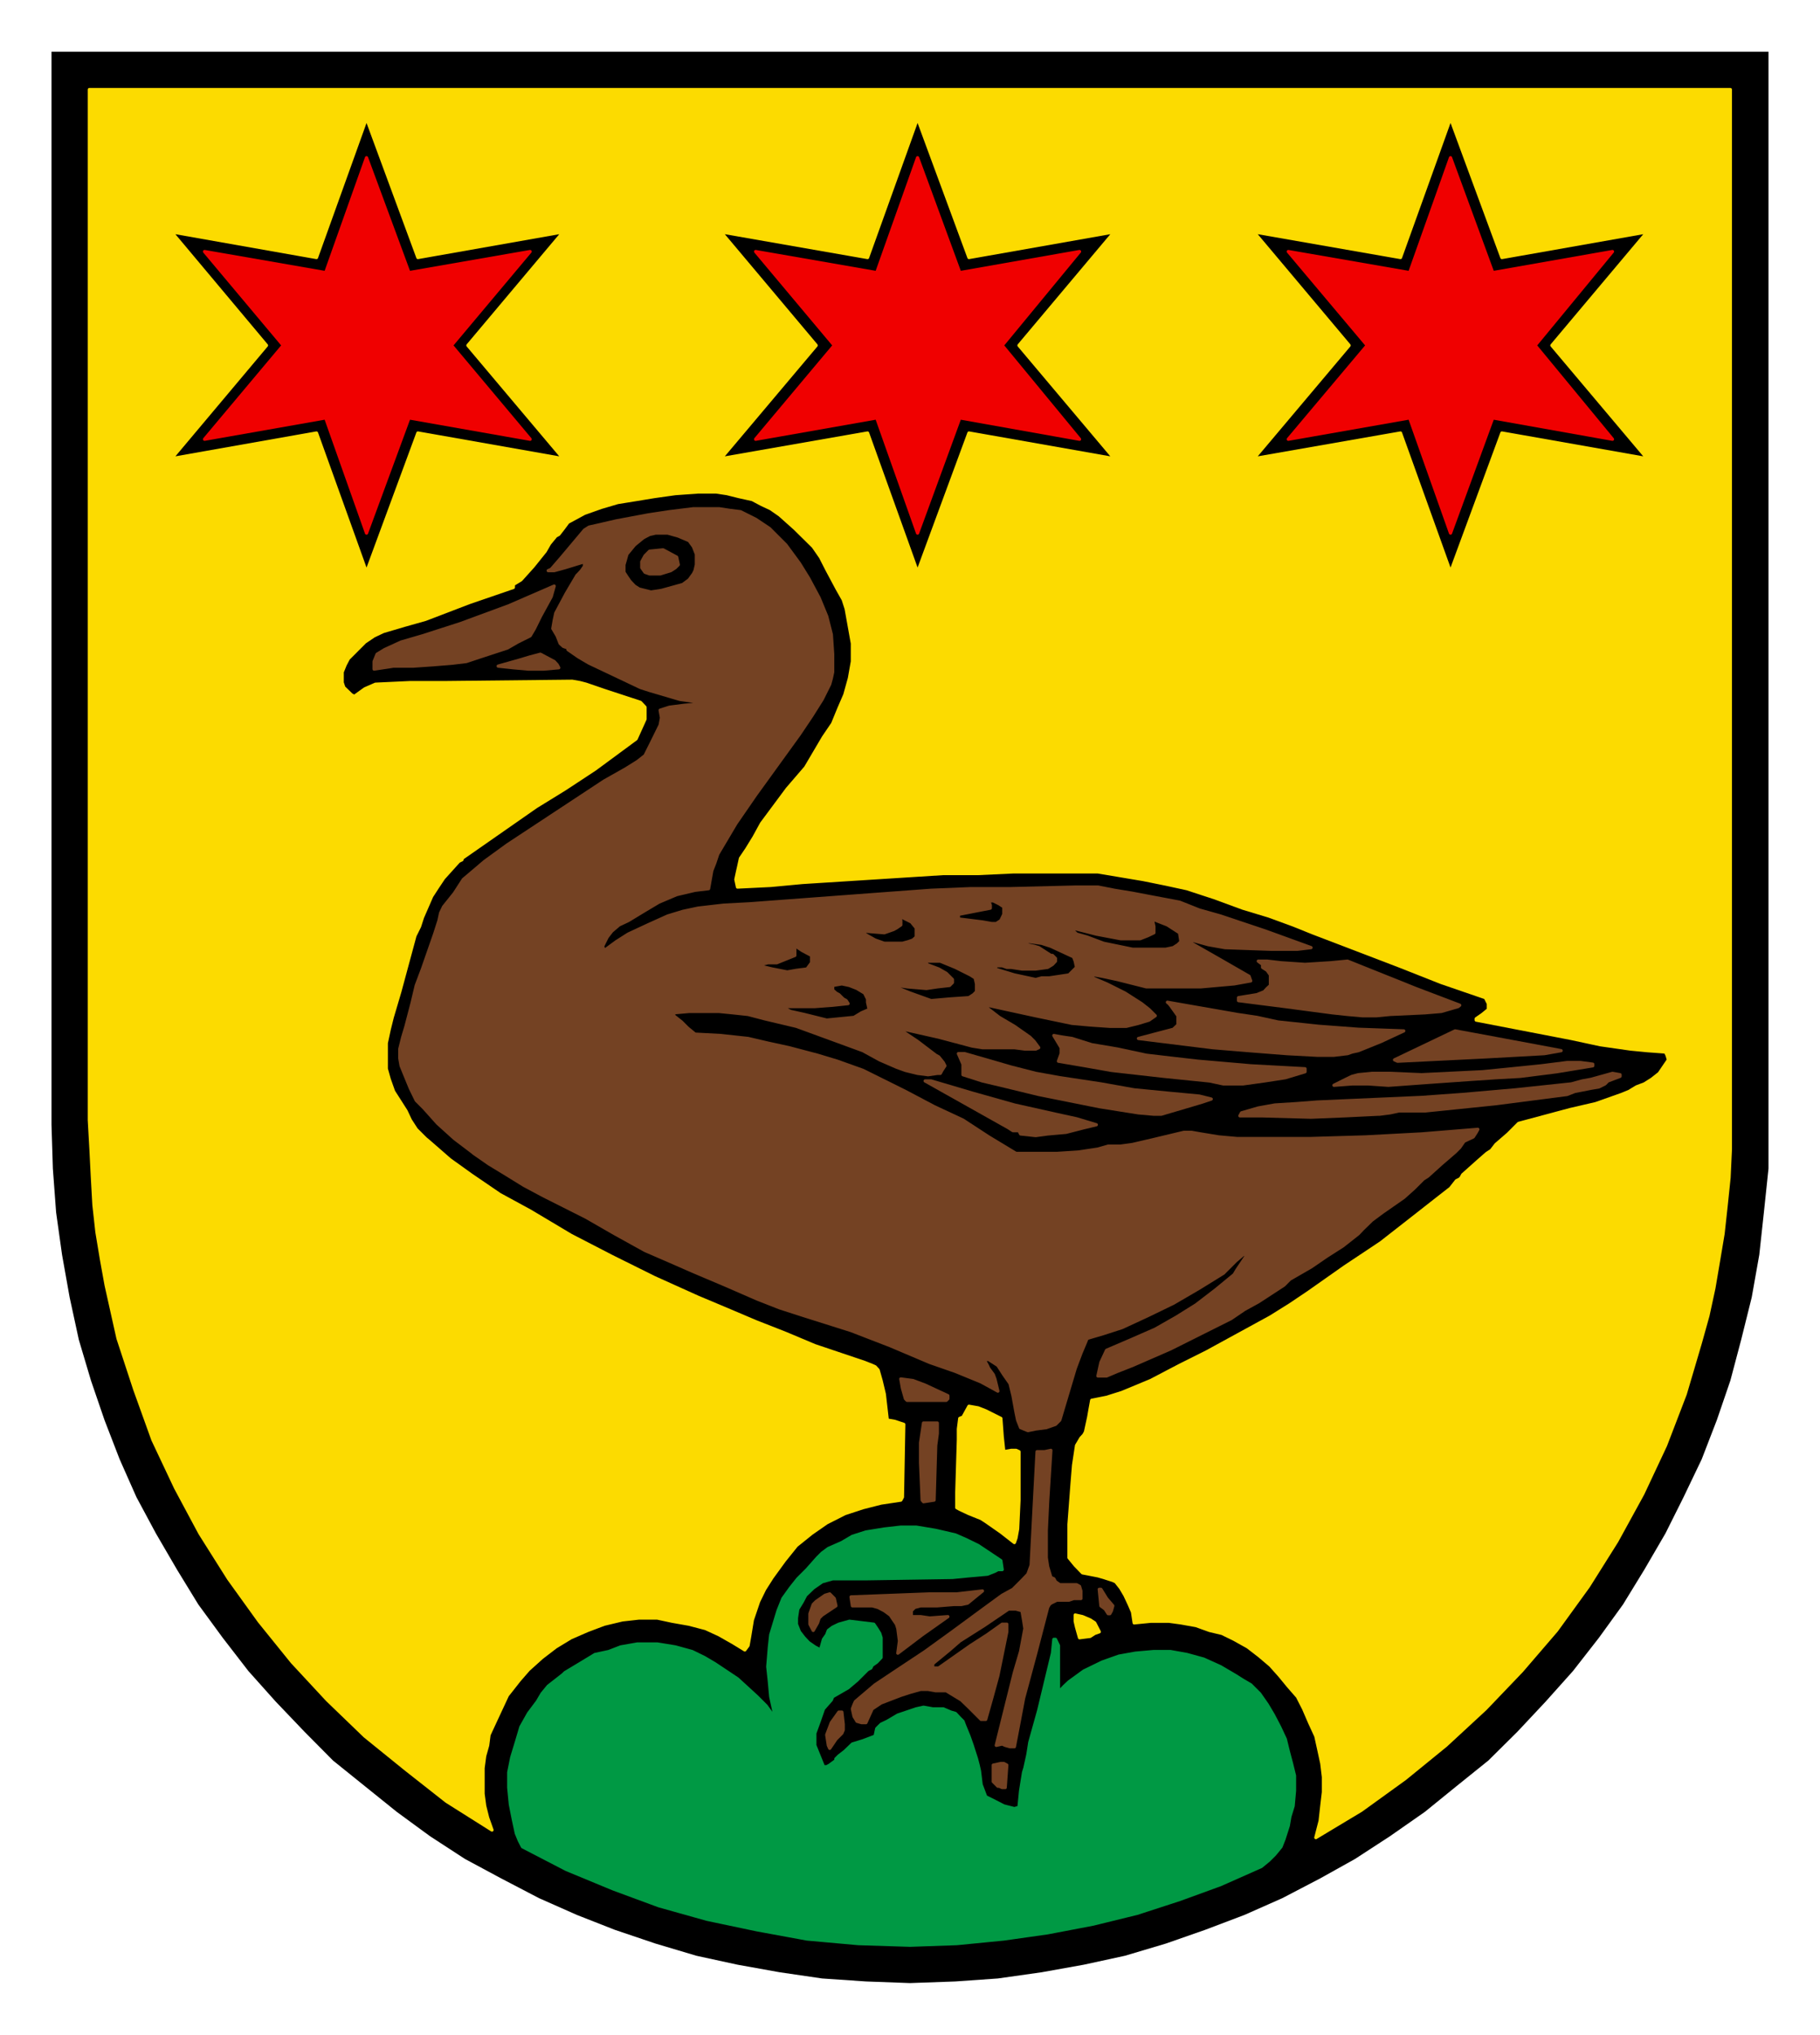 <?xml version="1.0" encoding="UTF-8" standalone="no"?>
<!DOCTYPE svg PUBLIC "-//W3C//DTD SVG 1.0//EN" "http://www.w3.org/TR/2001/REC-SVG-20010904/DTD/svg10.dtd">
<!-- Created with Inkscape (http://www.inkscape.org/) by Marsupilami -->
<svg
   xmlns:svg="http://www.w3.org/2000/svg"
   xmlns="http://www.w3.org/2000/svg"
   version="1.0"
   width="687"
   height="768"
   viewBox="-2.381 -2.381 84.138 94.038"
   id="svg4402">
  <defs
     id="defs4404" />
  <g
     transform="translate(-335.312,-487.725)"
     id="layer1">
    <path
       d="M 335.312,487.725 L 414.688,487.725 L 414.688,537.325 L 414.688,537.325 L 414.688,539.35 L 414.475,541.375 L 414.262,543.337 L 413.913,545.3 L 413.425,547.262 L 412.925,549.15 L 412.3,550.975 L 411.6,552.787 L 410.762,554.537 L 409.925,556.212 L 408.95,557.887 L 407.962,559.5 L 406.85,561.037 L 405.65,562.575 L 404.387,563.987 L 403.075,565.387 L 401.738,566.712 L 400.262,567.9 L 398.8,569.087 L 397.188,570.212 L 395.575,571.262 L 393.962,572.162 L 392.212,573.075 L 390.462,573.85 L 388.65,574.537 L 386.825,575.175 L 384.938,575.737 L 383.038,576.15 L 381.087,576.5 L 379.062,576.787 L 377.1,576.925 L 375,577 L 375,577 L 372.962,576.925 L 370.938,576.787 L 368.975,576.5 L 367.025,576.15 L 365.125,575.737 L 363.238,575.175 L 361.35,574.537 L 359.6,573.85 L 357.85,573.075 L 356.1,572.162 L 354.425,571.262 L 352.812,570.212 L 351.275,569.087 L 349.8,567.9 L 348.325,566.712 L 347.012,565.387 L 345.675,563.987 L 344.413,562.575 L 343.225,561.037 L 342.1,559.5 L 341.113,557.887 L 340.137,556.212 L 339.238,554.537 L 338.462,552.787 L 337.762,550.975 L 337.137,549.15 L 336.575,547.262 L 336.15,545.3 L 335.8,543.337 L 335.525,541.375 L 335.375,539.35 L 335.312,537.325 L 335.312,487.725 z"
       id="path2842"
       style="fill:#000000;fill-opacity:1;fill-rule:evenodd;stroke:none" />
    <path
       d="M 409.087,506.537 L 404.675,501.3 L 409.087,496.05 L 402.363,497.237 L 399.988,490.8 L 397.675,497.237 L 390.887,496.05 L 395.3,501.3 L 390.887,506.537 L 397.675,505.35 L 399.988,511.787 L 402.363,505.35 L 409.087,506.537 z M 384.45,506.537 L 380.038,501.3 L 384.45,496.05 L 377.725,497.237 L 375.35,490.8 L 373.038,497.237 L 366.25,496.05 L 370.663,501.3 L 366.25,506.537 L 373.038,505.35 L 375.35,511.787 L 377.725,505.35 L 384.45,506.537 z M 358.975,506.537 L 354.562,501.3 L 358.975,496.05 L 352.25,497.237 L 349.875,490.8 L 347.562,497.237 L 340.85,496.05 L 345.25,501.3 L 340.85,506.537 L 347.562,505.35 L 349.875,511.787 L 352.25,505.35 L 358.975,506.537 z M 393.762,570.275 L 393.762,570.275 L 393.962,569.5 L 393.962,569.5 L 394.038,568.812 L 394.113,568.175 L 394.113,567.475 L 394.038,566.85 L 393.9,566.212 L 393.762,565.587 L 393.475,564.962 L 393.2,564.325 L 392.913,563.762 L 392.488,563.275 L 392.087,562.787 L 391.663,562.312 L 391.163,561.887 L 390.613,561.462 L 389.988,561.112 L 389.425,560.837 L 389.425,560.837 L 388.85,560.7 L 388.225,560.475 L 387.525,560.35 L 386.975,560.275 L 386.975,560.275 L 386.125,560.275 L 385.363,560.35 L 385.363,560.35 L 385.288,559.85 L 385.137,559.5 L 384.938,559.075 L 384.738,558.737 L 384.738,558.737 L 384.512,558.45 L 384.512,558.45 L 384.375,558.387 L 384.375,558.387 L 383.95,558.25 L 383.688,558.175 L 382.975,558.037 L 382.975,558.037 L 382.637,557.687 L 382.35,557.337 L 382.35,557.337 L 382.35,555.8 L 382.35,555.8 L 382.488,553.975 L 382.488,553.975 L 382.562,553.062 L 382.7,552.15 L 382.7,552.15 L 382.775,552.025 L 382.9,551.812 L 383.038,551.662 L 383.113,551.525 L 383.113,551.525 L 383.262,550.837 L 383.325,550.475 L 383.4,550.062 L 383.4,550.062 L 384.087,549.925 L 384.8,549.7 L 386.125,549.15 L 387.462,548.45 L 388.712,547.825 L 388.712,547.825 L 391.663,546.212 L 391.663,546.212 L 392.562,545.65 L 393.4,545.087 L 395.087,543.9 L 395.087,543.9 L 396.775,542.775 L 398.375,541.525 L 398.375,541.525 L 399.363,540.75 L 399.988,540.262 L 400.262,539.912 L 400.262,539.912 L 400.413,539.837 L 400.475,539.775 L 400.55,539.637 L 400.55,539.637 L 401.25,539.012 L 401.663,538.65 L 401.875,538.512 L 401.875,538.512 L 402.087,538.237 L 402.087,538.237 L 402.65,537.75 L 403.137,537.262 L 403.137,537.262 L 405.512,536.625 L 406.7,536.35 L 407.9,535.925 L 407.9,535.925 L 408.238,535.787 L 408.587,535.575 L 408.587,535.575 L 408.95,535.437 L 409.288,535.225 L 409.288,535.225 L 409.637,534.95 L 409.925,534.525 L 409.925,534.525 L 410.062,534.325 L 410.062,534.325 L 410,534.112 L 409.925,533.962 L 409.925,533.962 L 409.087,533.9 L 408.312,533.825 L 408.312,533.825 L 406.913,533.625 L 405.575,533.337 L 405.575,533.337 L 401.175,532.487 L 401.175,532.425 L 401.175,532.425 L 401.462,532.225 L 401.738,532 L 401.738,532 L 401.738,531.725 L 401.738,531.725 L 401.6,531.45 L 401.6,531.45 L 399.562,530.75 L 397.6,529.975 L 393.613,528.45 L 393.613,528.45 L 392.712,528.087 L 392.712,528.087 L 391.587,527.675 L 390.387,527.312 L 390.387,527.312 L 389.062,526.825 L 387.8,526.412 L 387.8,526.412 L 386.825,526.2 L 385.775,525.987 L 383.688,525.637 L 383.688,525.637 L 383.113,525.637 L 382.637,525.637 L 382.637,525.637 L 379.762,525.637 L 379.762,525.637 L 378.15,525.712 L 376.538,525.712 L 376.538,525.712 L 370.025,526.125 L 370.025,526.125 L 368.562,526.262 L 367.025,526.337 L 367.025,526.337 L 366.95,525.987 L 367.025,525.637 L 367.087,525.362 L 367.163,525.012 L 367.163,525.012 L 367.45,524.587 L 367.45,524.587 L 367.788,524.037 L 368.137,523.4 L 368.137,523.4 L 369.325,521.8 L 370.175,520.812 L 370.175,520.812 L 371,519.412 L 371.425,518.787 L 371.712,518.087 L 371.988,517.45 L 372.2,516.687 L 372.337,515.912 L 372.337,515.075 L 372.337,515.075 L 372.05,513.475 L 372.05,513.475 L 371.913,513.05 L 371.637,512.562 L 371.15,511.65 L 371.15,511.65 L 370.863,511.087 L 370.525,510.6 L 369.675,509.762 L 369.675,509.762 L 368.975,509.137 L 368.562,508.85 L 368.137,508.65 L 368.137,508.65 L 367.712,508.425 L 367.087,508.287 L 366.538,508.15 L 366.038,508.075 L 366.038,508.075 L 365.2,508.075 L 364.15,508.15 L 363.175,508.287 L 362.337,508.425 L 362.337,508.425 L 361.488,508.562 L 360.725,508.787 L 359.95,509.062 L 359.188,509.475 L 359.188,509.475 L 358.975,509.762 L 358.762,510.037 L 358.762,510.037 L 358.625,510.112 L 358.625,510.112 L 358.337,510.462 L 358.137,510.812 L 358.137,510.812 L 357.575,511.512 L 357.012,512.137 L 357.012,512.137 L 356.663,512.35 L 356.663,512.35 L 356.663,512.487 L 356.663,512.487 L 354.625,513.187 L 352.6,513.962 L 352.6,513.962 L 351.625,514.237 L 350.65,514.525 L 350.225,514.725 L 349.8,515.012 L 349.45,515.362 L 349.038,515.775 L 349.038,515.775 L 348.887,516.062 L 348.75,516.4 L 348.75,516.75 L 348.75,516.887 L 348.825,517.112 L 348.825,517.112 L 349.175,517.45 L 349.175,517.45 L 349.312,517.525 L 349.312,517.525 L 349.8,517.175 L 350.288,516.962 L 350.288,516.962 L 351.9,516.887 L 353.575,516.887 L 353.575,516.887 L 359.387,516.825 L 359.387,516.825 L 359.738,516.887 L 360.025,516.962 L 360.025,516.962 L 360.863,517.25 L 360.863,517.25 L 362.538,517.8 L 362.538,517.8 L 362.75,518.025 L 362.75,518.025 L 362.75,518.3 L 362.75,518.575 L 362.75,518.575 L 362.337,519.487 L 362.337,519.487 L 360.438,520.887 L 360.438,520.887 L 359.05,521.8 L 357.712,522.625 L 357.712,522.625 L 354.288,525.012 L 354.288,525.075 L 354.288,525.075 L 354.137,525.15 L 354.137,525.15 L 353.438,525.925 L 353.163,526.337 L 352.887,526.762 L 352.887,526.762 L 352.462,527.737 L 352.462,527.737 L 352.325,528.162 L 352.113,528.587 L 351.413,531.175 L 351.413,531.175 L 351.062,532.362 L 350.925,532.912 L 350.788,533.55 L 350.788,533.55 L 350.788,534.187 L 350.788,534.737 L 350.788,534.737 L 350.925,535.225 L 351.125,535.787 L 351.7,536.687 L 351.7,536.687 L 351.9,537.112 L 352.175,537.537 L 352.175,537.537 L 352.6,537.962 L 352.6,537.962 L 352.75,538.087 L 352.75,538.087 L 353.725,538.937 L 354.7,539.637 L 354.7,539.637 L 356.038,540.55 L 357.438,541.312 L 357.438,541.312 L 359.325,542.437 L 361.212,543.412 L 363.175,544.387 L 365.2,545.3 L 365.2,545.3 L 366.538,545.862 L 367.863,546.425 L 367.863,546.425 L 369.262,546.975 L 370.6,547.537 L 370.6,547.537 L 372.9,548.312 L 372.9,548.312 L 373.25,548.45 L 373.387,548.512 L 373.525,548.662 L 373.525,548.662 L 373.663,549.15 L 373.812,549.775 L 373.95,550.975 L 373.95,550.975 L 374.3,551.037 L 374.712,551.175 L 374.65,554.537 L 374.65,554.537 L 374.575,554.675 L 374.575,554.675 L 373.663,554.812 L 372.825,555.025 L 371.988,555.3 L 371.15,555.725 L 370.45,556.212 L 369.75,556.775 L 369.188,557.475 L 368.625,558.25 L 368.625,558.25 L 368.275,558.8 L 368,559.362 L 368,559.362 L 367.712,560.212 L 367.712,560.212 L 367.587,560.975 L 367.512,561.4 L 367.363,561.6 L 367.363,561.6 L 366.812,561.262 L 366.175,560.9 L 366.175,560.9 L 365.55,560.612 L 364.788,560.412 L 364.012,560.275 L 363.312,560.125 L 363.312,560.125 L 362.475,560.125 L 361.7,560.212 L 360.863,560.412 L 360.1,560.7 L 359.325,561.037 L 358.625,561.462 L 357.988,561.95 L 357.363,562.512 L 357.363,562.512 L 356.938,563 L 356.938,563 L 356.663,563.35 L 356.387,563.7 L 356.387,563.7 L 355.962,564.612 L 355.538,565.525 L 355.538,565.525 L 355.475,566.012 L 355.337,566.5 L 355.262,567.062 L 355.262,567.687 L 355.262,568.25 L 355.337,568.812 L 355.475,569.362 L 355.675,569.925 L 355.675,569.925 L 353.575,568.6 L 351.7,567.125 L 349.8,565.587 L 348.062,563.912 L 346.438,562.162 L 344.913,560.275 L 343.5,558.312 L 342.175,556.212 L 341.05,554.112 L 340,551.887 L 339.163,549.562 L 338.387,547.2 L 337.837,544.737 L 337.625,543.562 L 337.413,542.287 L 337.275,541.037 L 337.2,539.7 L 337.137,538.45 L 337.062,537.112 L 337.062,489.475 L 412.925,489.475 L 412.925,537.112 L 412.925,537.112 L 412.925,538.45 L 412.863,539.775 L 412.725,541.1 L 412.587,542.362 L 412.375,543.625 L 412.163,544.875 L 411.887,546.15 L 411.538,547.4 L 411.188,548.587 L 410.837,549.775 L 409.925,552.15 L 408.875,554.387 L 407.675,556.575 L 406.363,558.662 L 404.887,560.7 L 403.275,562.575 L 401.6,564.325 L 399.775,566.012 L 397.887,567.55 L 395.863,569.012 L 393.762,570.275 L 393.762,570.275 z"
       id="path2852"
       style="fill:#fcdb00;fill-opacity:1;fill-rule:evenodd;stroke:#fcdb00;stroke-width:0.15;stroke-linecap:round;stroke-linejoin:round;stroke-miterlimit:10;stroke-dasharray:none;stroke-opacity:1" />
    <path
       d="M 382.837,561.037 L 382.837,561.037 L 383.325,560.975 L 383.538,560.837 L 383.75,560.762 L 383.75,560.762 L 383.538,560.35 L 383.325,560.212 L 382.975,560.062 L 382.637,559.987 L 382.637,559.987 L 382.637,560.275 L 382.7,560.55 L 382.7,560.55 L 382.837,561.037 L 382.837,561.037 z"
       id="path2854"
       style="fill:#fcdb00;fill-opacity:1;fill-rule:evenodd;stroke:#fcdb00;stroke-width:0.15;stroke-linecap:round;stroke-linejoin:round;stroke-miterlimit:10;stroke-dasharray:none;stroke-opacity:1" />
    <path
       d="M 379.825,556.637 L 379.825,556.637 L 379.9,556.425 L 379.975,556.012 L 380.038,554.675 L 380.038,552.437 L 380.038,552.437 L 379.9,552.375 L 379.688,552.375 L 379.337,552.437 L 379.337,552.437 L 379.262,551.737 L 379.2,550.9 L 379.2,550.9 L 378.5,550.55 L 378.15,550.412 L 377.725,550.337 L 377.725,550.337 L 377.45,550.837 L 377.45,550.837 L 377.3,550.9 L 377.3,550.9 L 377.238,551.387 L 377.238,551.887 L 377.238,551.887 L 377.163,554.325 L 377.163,554.325 L 377.163,555.025 L 377.163,555.025 L 377.3,555.1 L 377.725,555.3 L 378.288,555.525 L 378.288,555.525 L 378.5,555.662 L 378.5,555.662 L 379.2,556.15 L 379.825,556.637 L 379.825,556.637 z"
       id="path2856"
       style="fill:#fcdb00;fill-opacity:1;fill-rule:evenodd;stroke:#fcdb00;stroke-width:0.15;stroke-linecap:round;stroke-linejoin:round;stroke-miterlimit:10;stroke-dasharray:none;stroke-opacity:1" />
    <path
       d="M 381.863,563.562 L 381.863,563.562 L 382.137,563.275 L 382.35,563.075 L 382.35,563.075 L 383.038,562.575 L 383.887,562.162 L 383.887,562.162 L 384.663,561.887 L 385.425,561.75 L 386.275,561.675 L 387.038,561.675 L 387.8,561.812 L 388.575,562.025 L 389.35,562.375 L 390.05,562.787 L 390.05,562.787 L 390.387,563 L 390.75,563.212 L 390.75,563.212 L 391.163,563.625 L 391.512,564.125 L 391.8,564.612 L 392.087,565.162 L 392.35,565.725 L 392.488,566.287 L 392.637,566.85 L 392.775,567.412 L 392.775,567.412 L 392.775,568.112 L 392.712,568.812 L 392.712,568.812 L 392.562,569.3 L 392.562,569.3 L 392.488,569.725 L 392.288,570.35 L 392.15,570.7 L 391.863,571.05 L 391.587,571.325 L 391.238,571.612 L 391.238,571.612 L 389.35,572.45 L 387.462,573.137 L 385.5,573.775 L 383.462,574.275 L 381.363,574.675 L 379.337,574.962 L 377.163,575.175 L 375,575.25 L 375,575.25 L 372.613,575.175 L 370.238,574.962 L 367.925,574.537 L 365.613,574.05 L 363.387,573.425 L 361.288,572.65 L 359.113,571.75 L 357.087,570.7 L 357.087,570.7 L 356.938,570.412 L 356.8,570.075 L 356.663,569.437 L 356.663,569.437 L 356.525,568.737 L 356.45,567.962 L 356.45,567.262 L 356.587,566.575 L 356.8,565.875 L 357.012,565.162 L 357.363,564.537 L 357.775,563.987 L 357.775,563.987 L 357.988,563.625 L 358.275,563.275 L 358.275,563.275 L 358.9,562.787 L 358.9,562.787 L 358.975,562.725 L 359.05,562.65 L 359.05,562.65 L 359.738,562.237 L 360.438,561.812 L 360.438,561.812 L 361.075,561.675 L 361.075,561.675 L 361.625,561.462 L 361.625,561.462 L 362.4,561.325 L 363.312,561.325 L 364.15,561.462 L 364.925,561.675 L 364.925,561.675 L 365.488,561.95 L 365.975,562.237 L 367.025,562.937 L 367.025,562.937 L 367.925,563.762 L 368.35,564.187 L 368.7,564.675 L 368.762,564.675 L 368.762,564.675 L 368.562,563.762 L 368.5,563.075 L 368.425,562.375 L 368.5,561.462 L 368.5,561.462 L 368.562,560.9 L 368.562,560.9 L 368.9,559.787 L 369.125,559.225 L 369.475,558.737 L 369.475,558.737 L 369.812,558.312 L 370.238,557.887 L 370.238,557.887 L 370.725,557.337 L 370.725,557.337 L 370.938,557.125 L 371.225,556.912 L 371.85,556.637 L 371.85,556.637 L 372.337,556.35 L 372.337,556.35 L 372.962,556.15 L 373.812,556.012 L 374.575,555.925 L 375.288,555.925 L 375.288,555.925 L 376.188,556.075 L 377.1,556.287 L 377.1,556.287 L 377.587,556.5 L 378.15,556.775 L 379.2,557.475 L 379.2,557.475 L 379.262,557.887 L 379.262,557.887 L 379.062,557.887 L 378.925,557.962 L 378.575,558.1 L 378.575,558.1 L 377.725,558.175 L 376.962,558.25 L 376.962,558.25 L 372.9,558.312 L 372.9,558.312 L 371.425,558.312 L 371.425,558.312 L 370.938,558.45 L 370.938,558.45 L 370.525,558.737 L 370.175,559.075 L 370.175,559.075 L 370.025,559.362 L 369.812,559.712 L 369.75,560.125 L 369.75,560.412 L 369.75,560.412 L 369.887,560.762 L 369.887,560.762 L 370.1,561.037 L 370.312,561.262 L 370.6,561.462 L 370.863,561.6 L 370.863,561.6 L 371,561.112 L 371.15,560.9 L 371.225,560.7 L 371.225,560.7 L 371.425,560.55 L 371.712,560.412 L 372.2,560.275 L 372.2,560.275 L 373.325,560.412 L 373.325,560.412 L 373.462,560.612 L 373.6,560.837 L 373.6,560.837 L 373.663,561.037 L 373.663,561.4 L 373.663,561.95 L 373.663,561.95 L 373.462,562.162 L 373.25,562.312 L 373.25,562.312 L 373.188,562.437 L 373.038,562.512 L 373.038,562.512 L 372.55,563 L 372.55,563 L 372.137,563.35 L 371.425,563.762 L 371.425,563.762 L 371.363,563.912 L 371.363,563.912 L 371,564.325 L 370.8,564.9 L 370.6,565.45 L 370.6,565.725 L 370.6,566.012 L 370.6,566.012 L 371,567 L 371,567 L 371.15,567 L 371.288,566.925 L 371.575,566.712 L 371.575,566.637 L 371.575,566.637 L 371.712,566.5 L 371.988,566.287 L 372.337,565.95 L 372.337,565.95 L 372.825,565.8 L 373.387,565.587 L 373.387,565.587 L 373.462,565.237 L 373.663,565.037 L 373.663,565.037 L 373.95,564.9 L 374.438,564.612 L 375.288,564.325 L 375.288,564.325 L 375.625,564.25 L 376.05,564.325 L 376.538,564.325 L 376.887,564.475 L 376.887,564.475 L 377.1,564.537 L 377.3,564.75 L 377.45,564.9 L 377.525,565.1 L 377.525,565.1 L 377.725,565.587 L 377.875,566.012 L 377.875,566.012 L 377.938,566.212 L 378.075,566.637 L 378.075,566.637 L 378.15,566.925 L 378.212,567.2 L 378.288,567.825 L 378.288,567.825 L 378.5,568.387 L 378.5,568.387 L 378.925,568.6 L 379.337,568.812 L 379.825,568.937 L 379.825,568.937 L 380.038,568.875 L 380.038,568.875 L 380.113,568.112 L 380.25,567.262 L 380.25,567.262 L 380.312,567.062 L 380.312,567.062 L 380.45,566.437 L 380.538,565.875 L 380.538,565.875 L 380.95,564.4 L 380.95,564.4 L 381.587,561.75 L 381.587,561.75 L 381.65,561.112 L 381.725,561.112 L 381.725,561.112 L 381.863,561.4 L 381.863,561.4 L 381.863,562.512 L 381.863,563.075 L 381.863,563.562 L 381.863,563.562 z"
       id="path2858"
       style="fill:#009944;fill-opacity:1;fill-rule:evenodd;stroke:#009944;stroke-width:0.15;stroke-linecap:round;stroke-linejoin:round;stroke-miterlimit:10;stroke-dasharray:none;stroke-opacity:1" />
    <path
       d="M 383.613,537.325 L 383.613,537.325 L 382.7,537.05 L 381.725,536.837 L 379.825,536.412 L 379.825,536.412 L 377.875,535.862 L 375.975,535.3 L 375.913,535.3 L 375.913,535.3 L 375.7,535.3 L 375.7,535.3 L 379.55,537.462 L 379.55,537.462 L 379.762,537.6 L 380.038,537.6 L 380.038,537.6 L 380.113,537.75 L 380.113,537.75 L 380.812,537.825 L 380.812,537.825 L 381.363,537.75 L 382.212,537.675 L 383.038,537.462 L 383.613,537.325 L 383.613,537.325 z"
       id="path2860"
       style="fill:#744223;fill-opacity:1;fill-rule:evenodd;stroke:#744223;stroke-width:0.15;stroke-linecap:round;stroke-linejoin:round;stroke-miterlimit:10;stroke-dasharray:none;stroke-opacity:1" />
    <path
       d="M 407.825,535.087 L 407.825,535.012 L 407.825,535.012 L 407.475,534.95 L 407.475,534.95 L 406.488,535.225 L 406.075,535.3 L 405.575,535.437 L 405.575,535.437 L 402.988,535.712 L 402.988,535.712 L 400.55,535.925 L 400.55,535.925 L 398.65,536.062 L 398.65,536.062 L 393.825,536.275 L 393.825,536.275 L 392.85,536.35 L 391.863,536.412 L 391.863,536.412 L 391.1,536.55 L 390.325,536.775 L 390.325,536.775 L 390.25,536.912 L 390.25,536.912 L 390.75,536.912 L 391.238,536.912 L 391.238,536.912 L 393.538,536.975 L 393.538,536.975 L 395.087,536.912 L 396.625,536.837 L 396.7,536.837 L 396.7,536.837 L 397.188,536.775 L 397.6,536.687 L 397.6,536.687 L 398.225,536.687 L 398.8,536.687 L 398.8,536.687 L 402.087,536.35 L 405.375,535.925 L 405.375,535.925 L 405.725,535.787 L 405.725,535.787 L 406.488,535.637 L 406.488,535.637 L 406.85,535.575 L 407.125,535.437 L 407.125,535.437 L 407.262,535.3 L 407.262,535.3 L 407.825,535.087 L 407.825,535.087 z"
       id="path2862"
       style="fill:#744223;fill-opacity:1;fill-rule:evenodd;stroke:#744223;stroke-width:0.15;stroke-linecap:round;stroke-linejoin:round;stroke-miterlimit:10;stroke-dasharray:none;stroke-opacity:1" />
    <path
       d="M 388.925,536.137 L 388.925,536.137 L 388.375,536 L 388.375,536 L 386.9,535.862 L 385.363,535.712 L 385.363,535.712 L 383.825,535.437 L 383.825,535.437 L 381.925,535.15 L 381.925,535.15 L 380.812,534.95 L 379.688,534.662 L 377.525,534.037 L 377.525,534.037 L 377.238,534.037 L 377.238,534.037 L 377.45,534.525 L 377.45,535.012 L 377.45,535.012 L 378.35,535.3 L 379.2,535.5 L 379.2,535.5 L 380.95,535.925 L 380.95,535.925 L 383.75,536.487 L 385.562,536.775 L 386.275,536.837 L 386.613,536.837 L 386.613,536.837 L 387.8,536.487 L 388.512,536.275 L 388.925,536.137 L 388.925,536.137 z"
       id="path2864"
       style="fill:#744223;fill-opacity:1;fill-rule:evenodd;stroke:#744223;stroke-width:0.15;stroke-linecap:round;stroke-linejoin:round;stroke-miterlimit:10;stroke-dasharray:none;stroke-opacity:1" />
    <path
       d="M 394.6,535.5 L 394.6,535.5 L 395.438,535.437 L 396.2,535.437 L 396.2,535.437 L 397.113,535.5 L 397.113,535.5 L 399.012,535.362 L 400.962,535.225 L 400.962,535.225 L 402.087,535.15 L 403.212,535.087 L 403.212,535.087 L 404.887,534.875 L 406.562,534.6 L 406.562,534.525 L 406.562,534.525 L 406,534.45 L 405.375,534.45 L 404.188,534.6 L 404.188,534.6 L 402.85,534.737 L 401.462,534.875 L 398.65,535.012 L 398.65,535.012 L 397.188,534.95 L 396.35,534.95 L 395.725,535.012 L 395.725,535.012 L 395.438,535.087 L 395.15,535.225 L 394.6,535.5 L 394.6,535.5 z"
       id="path2866"
       style="fill:#744223;fill-opacity:1;fill-rule:evenodd;stroke:#744223;stroke-width:0.15;stroke-linecap:round;stroke-linejoin:round;stroke-miterlimit:10;stroke-dasharray:none;stroke-opacity:1" />
    <path
       d="M 393.262,534.875 L 393.262,534.737 L 393.262,534.737 L 390.75,534.6 L 388.3,534.387 L 388.3,534.387 L 387.1,534.25 L 385.925,534.112 L 385.925,534.112 L 384.587,533.825 L 384.587,533.825 L 383.4,533.625 L 383.4,533.625 L 382.488,533.337 L 382.062,533.275 L 381.65,533.2 L 381.65,533.2 L 381.988,533.762 L 381.988,533.762 L 381.988,534.037 L 381.863,534.387 L 381.863,534.387 L 383.113,534.6 L 384.312,534.812 L 386.75,535.087 L 386.75,535.087 L 388.85,535.3 L 388.85,535.3 L 389.488,535.437 L 389.488,535.437 L 390.387,535.437 L 391.375,535.3 L 392.35,535.15 L 393.262,534.875 L 393.262,534.875 z"
       id="path2868"
       style="fill:#744223;fill-opacity:1;fill-rule:evenodd;stroke:#744223;stroke-width:0.15;stroke-linecap:round;stroke-linejoin:round;stroke-miterlimit:10;stroke-dasharray:none;stroke-opacity:1" />
    <path
       d="M 405.1,533.9 L 405.1,533.9 L 402.087,533.337 L 402.087,533.337 L 400.2,532.987 L 400.2,532.987 L 397.4,534.325 L 397.4,534.325 L 397.538,534.387 L 397.538,534.387 L 401.6,534.187 L 401.6,534.187 L 404.325,534.037 L 404.325,534.037 L 405.1,533.9 L 405.1,533.9 z"
       id="path2870"
       style="fill:#744223;fill-opacity:1;fill-rule:evenodd;stroke:#744223;stroke-width:0.15;stroke-linecap:round;stroke-linejoin:round;stroke-miterlimit:10;stroke-dasharray:none;stroke-opacity:1" />
    <path
       d="M 397.825,532.987 L 397.825,532.987 L 395.725,532.912 L 395.725,532.912 L 393.9,532.775 L 392.012,532.575 L 392.012,532.575 L 391.038,532.362 L 390.113,532.225 L 390.113,532.225 L 386.9,531.662 L 386.9,531.662 L 386.975,531.725 L 387.038,531.8 L 387.038,531.8 L 387.387,532.287 L 387.387,532.712 L 387.387,532.712 L 387.175,532.912 L 387.175,532.912 L 385.562,533.337 L 385.562,533.337 L 389,533.762 L 390.675,533.9 L 392.425,534.037 L 392.425,534.037 L 393.825,534.112 L 394.6,534.112 L 395.225,534.037 L 395.225,534.037 L 395.438,533.962 L 395.438,533.962 L 395.725,533.9 L 395.725,533.9 L 396.775,533.475 L 397.825,532.987 L 397.825,532.987 z"
       id="path2872"
       style="fill:#744223;fill-opacity:1;fill-rule:evenodd;stroke:#744223;stroke-width:0.15;stroke-linecap:round;stroke-linejoin:round;stroke-miterlimit:10;stroke-dasharray:none;stroke-opacity:1" />
    <path
       d="M 400.337,531.862 L 400.337,531.862 L 400.413,531.8 L 400.413,531.8 L 398.375,531.025 L 398.375,531.025 L 395.225,529.762 L 395.225,529.762 L 394.45,529.837 L 394.45,529.837 L 393.262,529.912 L 392.15,529.837 L 392.15,529.837 L 391.512,529.762 L 391.512,529.762 L 391.1,529.762 L 391.1,529.762 L 391.3,529.912 L 391.3,530.05 L 391.3,530.05 L 391.512,530.187 L 391.663,530.4 L 391.663,530.612 L 391.663,530.887 L 391.663,530.887 L 391.512,531.025 L 391.375,531.175 L 391.038,531.312 L 390.188,531.45 L 390.188,531.587 L 390.188,531.587 L 392.35,531.862 L 394.525,532.15 L 394.525,532.15 L 395.225,532.225 L 395.925,532.287 L 395.925,532.287 L 396.55,532.287 L 397.188,532.225 L 397.188,532.225 L 398.8,532.15 L 399.562,532.087 L 400.337,531.862 L 400.337,531.862 z"
       id="path2874"
       style="fill:#744223;fill-opacity:1;fill-rule:evenodd;stroke:#744223;stroke-width:0.15;stroke-linecap:round;stroke-linejoin:round;stroke-miterlimit:10;stroke-dasharray:none;stroke-opacity:1" />
    <path
       d="M 379.262,567.962 L 379.4,567.962 L 379.4,567.962 L 379.475,566.925 L 379.475,566.925 L 379.337,566.85 L 379.2,566.85 L 378.85,566.925 L 378.85,566.925 L 378.85,567.262 L 378.85,567.687 L 378.85,567.687 L 378.925,567.762 L 378.988,567.825 L 378.988,567.825 L 379.062,567.9 L 379.125,567.9 L 379.262,567.962 L 379.262,567.962 z"
       id="path2876"
       style="fill:#744223;fill-opacity:1;fill-rule:evenodd;stroke:#744223;stroke-width:0.15;stroke-linecap:round;stroke-linejoin:round;stroke-miterlimit:10;stroke-dasharray:none;stroke-opacity:1" />
    <path
       d="M 379.825,566.075 L 379.825,566.075 L 380.038,564.962 L 380.25,563.837 L 380.25,563.837 L 380.812,561.75 L 381.363,559.637 L 381.363,559.637 L 381.438,559.5 L 381.512,559.437 L 381.788,559.3 L 382.35,559.3 L 382.35,559.3 L 382.562,559.225 L 382.9,559.225 L 382.9,559.225 L 382.9,558.875 L 382.837,558.662 L 382.7,558.587 L 382.7,558.587 L 381.925,558.587 L 381.925,558.587 L 381.725,558.45 L 381.725,558.45 L 381.65,558.312 L 381.512,558.25 L 381.512,558.25 L 381.363,557.75 L 381.3,557.337 L 381.3,557.337 L 381.3,556.075 L 381.363,554.75 L 381.363,554.75 L 381.512,552.375 L 381.512,552.375 L 381.225,552.437 L 380.875,552.437 L 380.875,552.437 L 380.738,555.025 L 380.6,557.687 L 380.6,557.687 L 380.45,558.1 L 380.45,558.1 L 380.175,558.387 L 380.175,558.387 L 379.762,558.8 L 379.262,559.075 L 378.288,559.787 L 378.288,559.787 L 376.962,560.762 L 376.962,560.762 L 375.7,561.675 L 374.438,562.512 L 374.438,562.512 L 373.387,563.212 L 372.9,563.625 L 372.475,563.987 L 372.475,563.987 L 372.413,564.125 L 372.337,564.325 L 372.413,564.675 L 372.413,564.675 L 372.55,564.9 L 372.55,564.9 L 372.762,564.962 L 372.962,564.962 L 372.962,564.962 L 373.25,564.325 L 373.663,564.05 L 373.663,564.05 L 374.575,563.7 L 375,563.562 L 375.488,563.425 L 375.488,563.425 L 375.837,563.425 L 376.188,563.487 L 376.188,563.487 L 376.675,563.487 L 376.675,563.487 L 377.025,563.7 L 377.375,563.912 L 377.375,563.912 L 377.725,564.25 L 377.725,564.25 L 377.875,564.4 L 378.012,564.537 L 378.288,564.812 L 378.288,564.812 L 378.5,564.812 L 378.5,564.812 L 378.775,563.837 L 379.062,562.787 L 379.475,560.762 L 379.475,560.762 L 379.475,560.412 L 379.475,560.412 L 379.262,560.412 L 379.262,560.412 L 378.575,560.9 L 377.8,561.4 L 376.325,562.437 L 376.325,562.437 L 376.05,562.437 L 376.05,562.437 L 376.05,562.375 L 376.05,562.237 L 376.05,562.237 L 376.825,561.6 L 377.3,561.187 L 377.3,561.187 L 378.425,560.475 L 379.55,559.712 L 379.55,559.712 L 379.688,559.712 L 379.9,559.712 L 380.175,559.787 L 380.175,559.787 L 380.25,560.212 L 380.312,560.612 L 380.312,560.612 L 380.113,561.675 L 379.825,562.65 L 379.825,562.65 L 378.988,566.012 L 378.988,566.012 L 379.262,565.95 L 379.4,566.012 L 379.625,566.075 L 379.825,566.075 L 379.825,566.075 z"
       id="path2878"
       style="fill:#744223;fill-opacity:1;fill-rule:evenodd;stroke:#744223;stroke-width:0.15;stroke-linecap:round;stroke-linejoin:round;stroke-miterlimit:10;stroke-dasharray:none;stroke-opacity:1" />
    <path
       d="M 371.225,566.012 L 371.288,566.15 L 371.288,566.15 L 371.425,565.95 L 371.575,565.725 L 371.575,565.725 L 371.85,565.45 L 371.913,565.3 L 371.913,565.3 L 371.913,565.037 L 371.913,565.037 L 371.85,564.475 L 371.85,564.475 L 371.712,564.475 L 371.712,564.475 L 371.363,564.962 L 371.15,565.525 L 371.15,565.525 L 371.225,566.012 L 371.225,566.012 z"
       id="path2880"
       style="fill:#744223;fill-opacity:1;fill-rule:evenodd;stroke:#744223;stroke-width:0.15;stroke-linecap:round;stroke-linejoin:round;stroke-miterlimit:10;stroke-dasharray:none;stroke-opacity:1" />
    <path
       d="M 374.438,561.75 L 374.438,561.75 L 375,561.325 L 375.562,560.9 L 376.75,560.062 L 376.75,560.062 L 375.913,560.125 L 375.488,560.062 L 375.062,560.062 L 375.062,560.062 L 375.062,559.787 L 375.062,559.787 L 375.212,559.637 L 375.488,559.562 L 376.262,559.562 L 377.025,559.5 L 377.375,559.5 L 377.663,559.437 L 377.663,559.437 L 378.012,559.15 L 378.35,558.875 L 378.35,558.875 L 377.163,559.012 L 375.913,559.012 L 375.913,559.012 L 372.275,559.15 L 372.275,559.15 L 372.337,559.562 L 372.337,559.562 L 373.25,559.562 L 373.25,559.562 L 373.525,559.637 L 373.812,559.787 L 373.812,559.787 L 374.087,559.987 L 374.238,560.212 L 374.375,560.412 L 374.438,560.612 L 374.512,561.187 L 374.438,561.75 L 374.438,561.75 z"
       id="path2882"
       style="fill:#744223;fill-opacity:1;fill-rule:evenodd;stroke:#744223;stroke-width:0.15;stroke-linecap:round;stroke-linejoin:round;stroke-miterlimit:10;stroke-dasharray:none;stroke-opacity:1" />
    <path
       d="M 370.525,560.7 L 370.525,560.7 L 370.725,560.35 L 370.8,560.125 L 370.938,559.987 L 370.938,559.987 L 371.575,559.562 L 371.575,559.562 L 371.5,559.225 L 371.5,559.225 L 371.425,559.15 L 371.288,559.012 L 371.288,559.012 L 371.075,559.075 L 371.075,559.075 L 370.663,559.362 L 370.525,559.5 L 370.45,559.712 L 370.375,559.925 L 370.375,560.125 L 370.375,560.412 L 370.525,560.7 L 370.525,560.7 z"
       id="path2884"
       style="fill:#744223;fill-opacity:1;fill-rule:evenodd;stroke:#744223;stroke-width:0.15;stroke-linecap:round;stroke-linejoin:round;stroke-miterlimit:10;stroke-dasharray:none;stroke-opacity:1" />
    <path
       d="M 384.163,559.925 L 384.163,559.925 L 384.238,559.925 L 384.312,559.787 L 384.375,559.562 L 384.375,559.562 L 384.087,559.225 L 383.825,558.8 L 383.75,558.8 L 383.825,559.562 L 383.825,559.562 L 384.025,559.712 L 384.163,559.925 L 384.163,559.925 z"
       id="path2886"
       style="fill:#744223;fill-opacity:1;fill-rule:evenodd;stroke:#744223;stroke-width:0.15;stroke-linecap:round;stroke-linejoin:round;stroke-miterlimit:10;stroke-dasharray:none;stroke-opacity:1" />
    <path
       d="M 375.625,554.75 L 375.625,554.75 L 376.113,554.675 L 376.113,554.675 L 376.188,552.15 L 376.188,552.15 L 376.262,551.6 L 376.262,551.112 L 376.262,551.112 L 375.625,551.112 L 375.625,551.112 L 375.488,552.025 L 375.488,552.937 L 375.562,554.675 L 375.625,554.75 z"
       id="path2888"
       style="fill:#744223;fill-opacity:1;fill-rule:evenodd;stroke:#744223;stroke-width:0.15;stroke-linecap:round;stroke-linejoin:round;stroke-miterlimit:10;stroke-dasharray:none;stroke-opacity:1" />
    <path
       d="M 373.113,532 L 373.113,532 L 373.038,531.662 L 373.038,531.512 L 372.9,531.237 L 372.9,531.237 L 372.55,531.025 L 372.2,530.887 L 371.85,530.812 L 371.425,530.887 L 371.425,530.887 L 371.425,531.025 L 371.425,531.1 L 371.575,531.237 L 371.712,531.312 L 371.712,531.312 L 371.913,531.512 L 372.05,531.587 L 372.137,531.725 L 372.137,531.725 L 371.425,531.8 L 370.6,531.862 L 369.05,531.862 L 369.05,531.862 L 369.475,532.087 L 370.1,532.225 L 371.15,532.487 L 371.15,532.487 L 371.775,532.425 L 372.413,532.362 L 372.413,532.362 L 372.762,532.15 L 373.113,532 L 373.113,532 z M 377.938,531.312 L 377.938,531.312 L 378.012,531.237 L 378.075,531.175 L 378.075,531.175 L 378.075,530.812 L 378.012,530.537 L 378.012,530.537 L 377.8,530.4 L 377.8,530.4 L 377.1,530.05 L 376.4,529.762 L 376.4,529.762 L 375.762,529.762 L 375.762,529.912 L 375.762,529.912 L 376.325,530.125 L 376.325,530.125 L 376.675,530.325 L 376.962,530.612 L 376.962,530.612 L 376.962,530.75 L 376.825,530.887 L 376.825,530.887 L 376.262,530.95 L 375.762,531.025 L 375.762,531.025 L 374.863,530.95 L 373.95,530.812 L 373.95,530.812 L 375,531.237 L 375.975,531.587 L 375.975,531.587 L 376.825,531.512 L 377.725,531.45 L 377.725,531.45 L 377.938,531.312 L 377.938,531.312 z M 382.35,530.4 L 382.35,530.4 L 382.7,530.05 L 382.7,530.05 L 382.637,529.762 L 382.562,529.562 L 382.562,529.562 L 381.512,529.075 L 381.087,528.937 L 380.538,528.862 L 380.45,528.862 L 380.387,528.862 L 380.387,528.862 L 380.387,529 L 380.387,529 L 380.738,529.075 L 380.95,529.137 L 381.512,529.5 L 381.587,529.5 L 381.587,529.5 L 381.725,529.637 L 381.725,529.637 L 381.725,529.762 L 381.725,529.762 L 381.587,529.912 L 381.363,530.05 L 380.812,530.125 L 380.175,530.125 L 379.688,530.05 L 379.688,530.05 L 379.475,530.05 L 379.262,529.975 L 379.262,529.975 L 378.988,529.975 L 378.988,529.975 L 378.925,530.125 L 378.925,530.125 L 379.825,530.4 L 380.812,530.612 L 380.812,530.612 L 381.087,530.537 L 381.438,530.537 L 381.438,530.537 L 382.35,530.4 L 382.35,530.4 z M 370.238,530.125 L 370.238,530.125 L 370.45,529.837 L 370.45,529.5 L 370.45,529.5 L 370.025,529.275 L 369.613,529 L 369.613,529 L 369.675,529.212 L 369.675,529.5 L 369.675,529.5 L 368.837,529.837 L 368.837,529.837 L 368.425,529.837 L 368.137,529.912 L 368,529.975 L 368,529.975 L 368.625,530.125 L 369.325,530.262 L 369.325,530.262 L 369.75,530.187 L 370.238,530.125 L 370.238,530.125 z M 387.525,528.862 L 387.525,528.862 L 387.462,528.45 L 387.462,528.45 L 386.9,528.087 L 386.55,527.95 L 386.2,527.812 L 386.2,527.812 L 386.275,528.162 L 386.275,528.162 L 386.275,528.3 L 386.275,528.45 L 386.275,528.45 L 385.988,528.587 L 385.637,528.725 L 385.637,528.725 L 384.738,528.725 L 384.738,528.725 L 383.613,528.512 L 382.488,528.225 L 382.488,528.225 L 382.562,528.375 L 382.7,528.512 L 382.7,528.512 L 383.188,528.65 L 383.95,528.937 L 385.288,529.212 L 385.288,529.212 L 386.275,529.212 L 386.825,529.212 L 387.175,529.137 L 387.175,529.137 L 387.387,529 L 387.525,528.862 L 387.525,528.862 z M 375.288,528.65 L 375.288,528.225 L 375.288,528.225 L 375.062,527.95 L 375.062,527.95 L 374.512,527.675 L 374.512,527.675 L 374.575,527.887 L 374.575,528.087 L 374.575,528.087 L 374.375,528.225 L 374.238,528.3 L 373.812,528.45 L 372.9,528.375 L 372.9,528.512 L 372.9,528.512 L 373.387,528.787 L 373.387,528.787 L 373.812,528.937 L 374.375,528.937 L 374.65,528.937 L 374.925,528.862 L 375.137,528.787 L 375.288,528.65 L 375.288,528.65 z M 379.2,527.887 L 379.2,527.887 L 379.337,527.6 L 379.337,527.6 L 379.337,527.25 L 379.337,527.25 L 379.125,527.112 L 378.85,526.975 L 378.85,526.975 L 378.637,526.975 L 378.637,526.975 L 378.712,527.175 L 378.712,527.312 L 378.712,527.312 L 377.238,527.6 L 377.238,527.812 L 377.238,527.812 L 378.35,527.95 L 378.35,527.95 L 378.775,528.025 L 378.775,528.025 L 378.988,528.025 L 379.2,527.887 L 379.2,527.887 z M 364.788,510.325 L 364.788,510.325 L 364.288,510.112 L 363.8,509.975 L 363.8,509.975 L 363.512,509.975 L 363.238,509.975 L 362.962,510.037 L 362.675,510.187 L 362.262,510.525 L 361.913,510.95 L 361.913,510.95 L 361.837,511.225 L 361.775,511.437 L 361.775,511.437 L 361.775,511.787 L 361.775,511.787 L 361.913,512 L 362.05,512.2 L 362.262,512.425 L 362.475,512.562 L 362.475,512.562 L 363.025,512.7 L 363.025,512.7 L 363.512,512.625 L 364.012,512.487 L 364.012,512.487 L 364.5,512.35 L 364.5,512.35 L 364.788,512.137 L 364.788,512.137 L 364.988,511.862 L 364.988,511.862 L 365.062,511.712 L 365.125,511.437 L 365.125,510.95 L 365.125,510.95 L 364.988,510.6 L 364.788,510.325 L 364.788,510.325 z M 383.188,547.2 L 383.188,547.2 L 382.9,547.887 L 382.637,548.587 L 382.637,548.587 L 381.925,550.975 L 381.925,550.975 L 381.863,551.037 L 381.725,551.175 L 381.3,551.325 L 380.812,551.387 L 380.45,551.462 L 380.45,551.462 L 380.113,551.325 L 380.113,551.325 L 379.975,550.975 L 379.9,550.612 L 379.825,550.2 L 379.762,549.85 L 379.762,549.85 L 379.625,549.287 L 379.337,548.875 L 379.337,548.875 L 379.062,548.45 L 379.062,548.45 L 378.85,548.312 L 378.85,548.312 L 378.637,548.175 L 378.5,548.175 L 378.425,548.175 L 378.425,548.175 L 378.575,548.45 L 378.575,548.45 L 378.637,548.587 L 378.637,548.587 L 378.85,548.875 L 378.925,549.075 L 379.062,549.637 L 379.062,549.637 L 378.288,549.212 L 378.288,549.212 L 377.1,548.725 L 375.913,548.312 L 375.913,548.312 L 374.087,547.537 L 372.275,546.837 L 372.275,546.837 L 370.1,546.15 L 368.975,545.787 L 367.925,545.375 L 367.925,545.375 L 366.462,544.737 L 364.988,544.112 L 364.988,544.112 L 363.875,543.625 L 362.75,543.137 L 362.75,543.137 L 361.35,542.362 L 360.025,541.6 L 360.025,541.6 L 358.062,540.612 L 357.15,540.125 L 356.238,539.562 L 356.238,539.562 L 355.538,539.137 L 354.837,538.65 L 354.762,538.587 L 354.762,538.587 L 353.938,537.962 L 353.163,537.262 L 353.163,537.262 L 352.525,536.55 L 352.525,536.55 L 352.175,536.2 L 352.175,536.2 L 351.9,535.637 L 351.7,535.15 L 351.7,535.15 L 351.475,534.6 L 351.475,534.6 L 351.413,534.25 L 351.413,533.825 L 351.413,533.825 L 351.55,533.275 L 351.7,532.775 L 351.975,531.725 L 351.975,531.725 L 352.175,530.887 L 352.462,530.125 L 353.025,528.512 L 353.025,528.512 L 353.225,527.887 L 353.3,527.537 L 353.438,527.25 L 353.438,527.25 L 353.938,526.625 L 354.35,525.987 L 354.35,525.987 L 354.837,525.575 L 355.337,525.15 L 356.387,524.387 L 356.387,524.387 L 358.625,522.912 L 360.863,521.437 L 360.863,521.437 L 361.837,520.887 L 362.4,520.537 L 362.75,520.262 L 362.75,520.262 L 363.1,519.562 L 363.45,518.85 L 363.45,518.85 L 363.512,518.512 L 363.45,518.162 L 363.45,518.162 L 363.875,518.025 L 363.875,518.025 L 364.562,517.937 L 365.262,517.875 L 365.337,517.8 L 365.337,517.8 L 364.363,517.662 L 364.363,517.662 L 362.962,517.25 L 362.962,517.25 L 362.538,517.112 L 362.538,517.112 L 361.775,516.75 L 361.775,516.75 L 360.163,515.987 L 360.163,515.987 L 359.675,515.7 L 359.188,515.362 L 359.188,515.362 L 359.188,515.287 L 359.188,515.287 L 358.975,515.212 L 358.825,515.075 L 358.688,514.725 L 358.688,514.725 L 358.488,514.387 L 358.488,514.387 L 358.55,514.025 L 358.625,513.675 L 358.625,513.675 L 359.113,512.762 L 359.6,511.937 L 359.6,511.937 L 359.675,511.862 L 359.812,511.712 L 359.95,511.512 L 359.95,511.512 L 359.95,511.3 L 359.95,511.3 L 359.05,511.575 L 358.55,511.712 L 358.275,511.712 L 358.275,511.712 L 358.413,511.65 L 358.413,511.65 L 358.9,511.087 L 358.9,511.087 L 359.95,509.837 L 359.95,509.837 L 360.163,509.7 L 360.5,509.625 L 361.425,509.412 L 362.887,509.137 L 362.887,509.137 L 363.875,508.987 L 364.988,508.85 L 366.175,508.85 L 366.663,508.925 L 367.163,508.987 L 367.163,508.987 L 367.863,509.337 L 368.5,509.762 L 368.5,509.762 L 369.262,510.525 L 369.887,511.375 L 369.887,511.375 L 370.312,512.062 L 370.8,512.975 L 371.15,513.825 L 371.363,514.662 L 371.363,514.662 L 371.425,515.575 L 371.425,516.4 L 371.425,516.4 L 371.363,516.687 L 371.288,516.962 L 370.938,517.662 L 370.45,518.437 L 369.887,519.275 L 367.863,522.075 L 367.863,522.075 L 366.95,523.4 L 366.113,524.812 L 366.113,524.812 L 365.975,525.225 L 365.837,525.575 L 365.688,526.412 L 365.688,526.412 L 365.062,526.487 L 365.062,526.487 L 364.212,526.687 L 363.387,527.037 L 363.387,527.037 L 362.675,527.462 L 361.975,527.887 L 361.975,527.887 L 361.55,528.087 L 361.212,528.375 L 361.212,528.375 L 361,528.65 L 360.788,529.075 L 360.788,529.075 L 360.863,529.275 L 360.863,529.275 L 361.425,528.862 L 361.975,528.512 L 361.975,528.512 L 362.887,528.087 L 363.8,527.675 L 363.8,527.675 L 364.5,527.462 L 365.2,527.312 L 365.2,527.312 L 366.387,527.175 L 367.587,527.112 L 367.587,527.112 L 372.275,526.762 L 372.275,526.762 L 375.975,526.487 L 375.975,526.487 L 377.8,526.412 L 379.625,526.412 L 379.625,526.412 L 382.7,526.337 L 382.7,526.337 L 383.188,526.337 L 383.688,526.337 L 383.688,526.337 L 384.45,526.487 L 385.288,526.625 L 385.288,526.625 L 386.337,526.825 L 387.462,527.037 L 387.462,527.037 L 388.375,527.4 L 389.35,527.675 L 389.35,527.675 L 391.438,528.375 L 393.538,529.137 L 393.538,529.137 L 392.913,529.212 L 391.663,529.212 L 389.562,529.137 L 389.562,529.137 L 388.788,529 L 388.012,528.787 L 388.012,528.787 L 388.012,528.937 L 388.012,528.937 L 389.35,529.7 L 390.675,530.462 L 390.675,530.462 L 390.75,530.675 L 390.75,530.675 L 389.988,530.812 L 389.988,530.812 L 388.438,530.95 L 386.975,530.95 L 386.975,530.95 L 386.475,530.95 L 385.925,530.95 L 385.925,530.95 L 384.587,530.612 L 383.887,530.462 L 383.538,530.4 L 383.262,530.462 L 383.262,530.462 L 384.087,530.812 L 384.938,531.237 L 385.7,531.725 L 386.05,532 L 386.337,532.287 L 386.337,532.287 L 386.05,532.487 L 386.05,532.487 L 385.562,532.637 L 385,532.775 L 385,532.775 L 384.875,532.775 L 384.875,532.775 L 384.238,532.775 L 384.238,532.775 L 383.325,532.712 L 382.488,532.637 L 380.812,532.287 L 380.812,532.287 L 378.575,531.8 L 378.575,531.937 L 378.575,531.937 L 379.125,532.362 L 379.825,532.775 L 380.538,533.275 L 380.738,533.475 L 380.95,533.762 L 380.95,533.762 L 380.812,533.825 L 380.812,533.825 L 380.312,533.825 L 379.825,533.762 L 379.825,533.762 L 378.85,533.762 L 378.35,533.762 L 377.875,533.687 L 377.875,533.687 L 376.325,533.275 L 374.712,532.912 L 374.712,532.912 L 374.512,532.912 L 374.512,532.912 L 375.35,533.475 L 376.188,534.112 L 376.188,534.112 L 376.325,534.187 L 376.325,534.187 L 376.538,534.45 L 376.538,534.45 L 376.613,534.6 L 376.613,534.6 L 376.475,534.812 L 376.4,534.95 L 376.262,534.95 L 376.262,534.95 L 375.837,535.012 L 375.35,534.95 L 374.788,534.812 L 374.375,534.662 L 374.375,534.662 L 373.6,534.325 L 372.825,533.9 L 372.825,533.9 L 371.288,533.337 L 369.75,532.775 L 369.75,532.775 L 368.275,532.425 L 367.512,532.225 L 366.812,532.15 L 366.812,532.15 L 366.175,532.087 L 365.55,532.087 L 365.55,532.087 L 364.788,532.087 L 364.075,532.15 L 364.075,532.287 L 364.075,532.287 L 364.438,532.575 L 364.438,532.575 L 364.712,532.85 L 365.062,533.137 L 365.062,533.137 L 366.25,533.2 L 367.512,533.337 L 367.512,533.337 L 368.425,533.55 L 369.4,533.762 L 369.4,533.762 L 370.725,534.112 L 370.725,534.112 L 371.637,534.387 L 371.637,534.387 L 372.825,534.812 L 372.825,534.812 L 374.788,535.787 L 374.788,535.787 L 376.113,536.487 L 377.45,537.112 L 378.637,537.887 L 379.9,538.65 L 379.9,538.65 L 381.788,538.65 L 382.775,538.587 L 383.688,538.45 L 383.688,538.45 L 384.163,538.312 L 384.163,538.312 L 384.738,538.312 L 385.288,538.237 L 385.288,538.237 L 386.2,538.025 L 387.038,537.825 L 387.038,537.825 L 387.663,537.675 L 387.663,537.675 L 388.012,537.675 L 388.438,537.75 L 389.275,537.887 L 389.275,537.887 L 390.113,537.962 L 390.962,537.962 L 390.962,537.962 L 393.538,537.962 L 396.062,537.887 L 398.65,537.75 L 401.25,537.537 L 401.25,537.537 L 401.175,537.675 L 401.038,537.887 L 400.613,538.087 L 400.613,538.087 L 400.413,538.375 L 400.2,538.587 L 400.2,538.587 L 399.562,539.137 L 398.938,539.7 L 398.725,539.837 L 398.725,539.837 L 398.3,540.262 L 397.825,540.687 L 397.825,540.687 L 396.837,541.375 L 396.35,541.737 L 395.925,542.15 L 395.925,542.15 L 395.725,542.362 L 395.725,542.362 L 395.012,542.925 L 395.012,542.925 L 394.25,543.412 L 393.538,543.9 L 393.538,543.9 L 392.562,544.462 L 392.562,544.462 L 392.288,544.737 L 392.288,544.737 L 391.1,545.512 L 391.1,545.512 L 390.462,545.862 L 389.837,546.287 L 389.837,546.287 L 387.038,547.687 L 385.288,548.45 L 384.587,548.725 L 384.087,548.937 L 384.087,548.937 L 383.688,548.937 L 383.688,548.937 L 383.825,548.312 L 384.087,547.75 L 384.087,547.75 L 385.225,547.262 L 386.337,546.775 L 386.337,546.775 L 387.325,546.212 L 388.225,545.65 L 389.137,544.95 L 389.988,544.25 L 389.988,544.25 L 390.113,544.037 L 390.113,544.037 L 390.675,543.2 L 390.675,543.2 L 390.387,543.337 L 390.05,543.625 L 389.488,544.187 L 389.488,544.187 L 388.375,544.875 L 387.175,545.575 L 385.988,546.15 L 384.8,546.7 L 384.8,546.7 L 383.95,546.975 L 383.188,547.2 L 383.188,547.2 z M 364.288,511.437 L 364.288,511.437 L 364.15,511.575 L 363.938,511.712 L 363.45,511.862 L 363.175,511.862 L 362.962,511.862 L 362.75,511.787 L 362.6,511.575 L 362.6,511.575 L 362.6,511.3 L 362.6,511.3 L 362.75,511.025 L 362.962,510.812 L 362.962,510.812 L 363.587,510.75 L 363.587,510.75 L 364.212,511.087 L 364.212,511.087 L 364.288,511.437 L 364.288,511.437 z"
       id="path2890"
       style="fill:#744223;fill-opacity:1;fill-rule:evenodd;stroke:#744223;stroke-width:0.15;stroke-linecap:round;stroke-linejoin:round;stroke-miterlimit:10;stroke-dasharray:none;stroke-opacity:1" />
    <path
       d="M 374.863,550.062 L 374.863,550.062 L 376.675,550.062 L 376.675,550.062 L 376.75,549.987 L 376.75,549.85 L 376.75,549.85 L 375.7,549.362 L 375.137,549.15 L 374.575,549.075 L 374.575,549.075 L 374.65,549.5 L 374.788,549.987 L 374.788,549.987 L 374.863,550.062 L 374.863,550.062 z"
       id="path2892"
       style="fill:#744223;fill-opacity:1;fill-rule:evenodd;stroke:#744223;stroke-width:0.15;stroke-linecap:round;stroke-linejoin:round;stroke-miterlimit:10;stroke-dasharray:none;stroke-opacity:1" />
    <path
       d="M 350.225,516.262 L 350.225,516.262 L 351.125,516.125 L 352.038,516.125 L 352.95,516.062 L 353.863,515.987 L 353.863,515.987 L 354.488,515.912 L 355.125,515.7 L 356.387,515.287 L 356.387,515.287 L 356.863,515.012 L 357.438,514.725 L 357.438,514.725 L 357.637,514.387 L 357.913,513.825 L 358.413,512.912 L 358.413,512.912 L 358.55,512.425 L 358.55,512.425 L 356.45,513.337 L 354.212,514.162 L 354.212,514.162 L 352.462,514.725 L 351.475,515.012 L 350.712,515.362 L 350.712,515.362 L 350.363,515.575 L 350.363,515.575 L 350.225,515.912 L 350.225,516.262 L 350.225,516.262 z"
       id="path2894"
       style="fill:#744223;fill-opacity:1;fill-rule:evenodd;stroke:#744223;stroke-width:0.15;stroke-linecap:round;stroke-linejoin:round;stroke-miterlimit:10;stroke-dasharray:none;stroke-opacity:1" />
    <path
       d="M 358.762,516.2 L 358.762,516.2 L 358.688,516.062 L 358.55,515.912 L 358.55,515.912 L 357.913,515.575 L 357.913,515.575 L 357.438,515.7 L 356.938,515.85 L 355.962,516.125 L 355.962,516.125 L 356.663,516.2 L 357.363,516.262 L 358.062,516.262 L 358.762,516.2 L 358.762,516.2 z"
       id="path2896"
       style="fill:#744223;fill-opacity:1;fill-rule:evenodd;stroke:#744223;stroke-width:0.15;stroke-linecap:round;stroke-linejoin:round;stroke-miterlimit:10;stroke-dasharray:none;stroke-opacity:1" />
    <path
       d="M 382.837,505.637 L 377.3,504.65 L 375.35,509.975 L 373.462,504.65 L 367.863,505.637 L 371.5,501.3 L 367.863,496.962 L 373.462,497.937 L 375.35,492.625 L 377.3,497.937 L 382.837,496.962 L 379.262,501.3 L 382.837,505.637 z"
       id="path2898"
       style="fill:#f00000;fill-opacity:1;fill-rule:nonzero;stroke:#f00000;stroke-width:0.15;stroke-linecap:round;stroke-linejoin:round;stroke-miterlimit:10;stroke-dasharray:none;stroke-opacity:1" />
    <path
       d="M 357.438,505.637 L 351.837,504.65 L 349.875,509.975 L 347.988,504.65 L 342.387,505.637 L 346.025,501.3 L 342.387,496.962 L 347.988,497.937 L 349.875,492.625 L 351.837,497.937 L 357.438,496.962 L 353.8,501.3 L 357.438,505.637 z"
       id="path2900"
       style="fill:#f00000;fill-opacity:1;fill-rule:nonzero;stroke:#f00000;stroke-width:0.15;stroke-linecap:round;stroke-linejoin:round;stroke-miterlimit:10;stroke-dasharray:none;stroke-opacity:1" />
    <path
       d="M 407.475,505.637 L 401.938,504.65 L 399.988,509.975 L 398.1,504.65 L 392.488,505.637 L 396.137,501.3 L 392.488,496.962 L 398.1,497.937 L 399.988,492.625 L 401.938,497.937 L 407.475,496.962 L 403.9,501.3 L 407.475,505.637 z"
       id="path2902"
       style="fill:#f00000;fill-opacity:1;fill-rule:nonzero;stroke:#f00000;stroke-width:0.15;stroke-linecap:round;stroke-linejoin:round;stroke-miterlimit:10;stroke-dasharray:none;stroke-opacity:1" />
  </g>
</svg>
<!-- version: 20080810, original size: 79.375 89.275002, border: 3% -->
